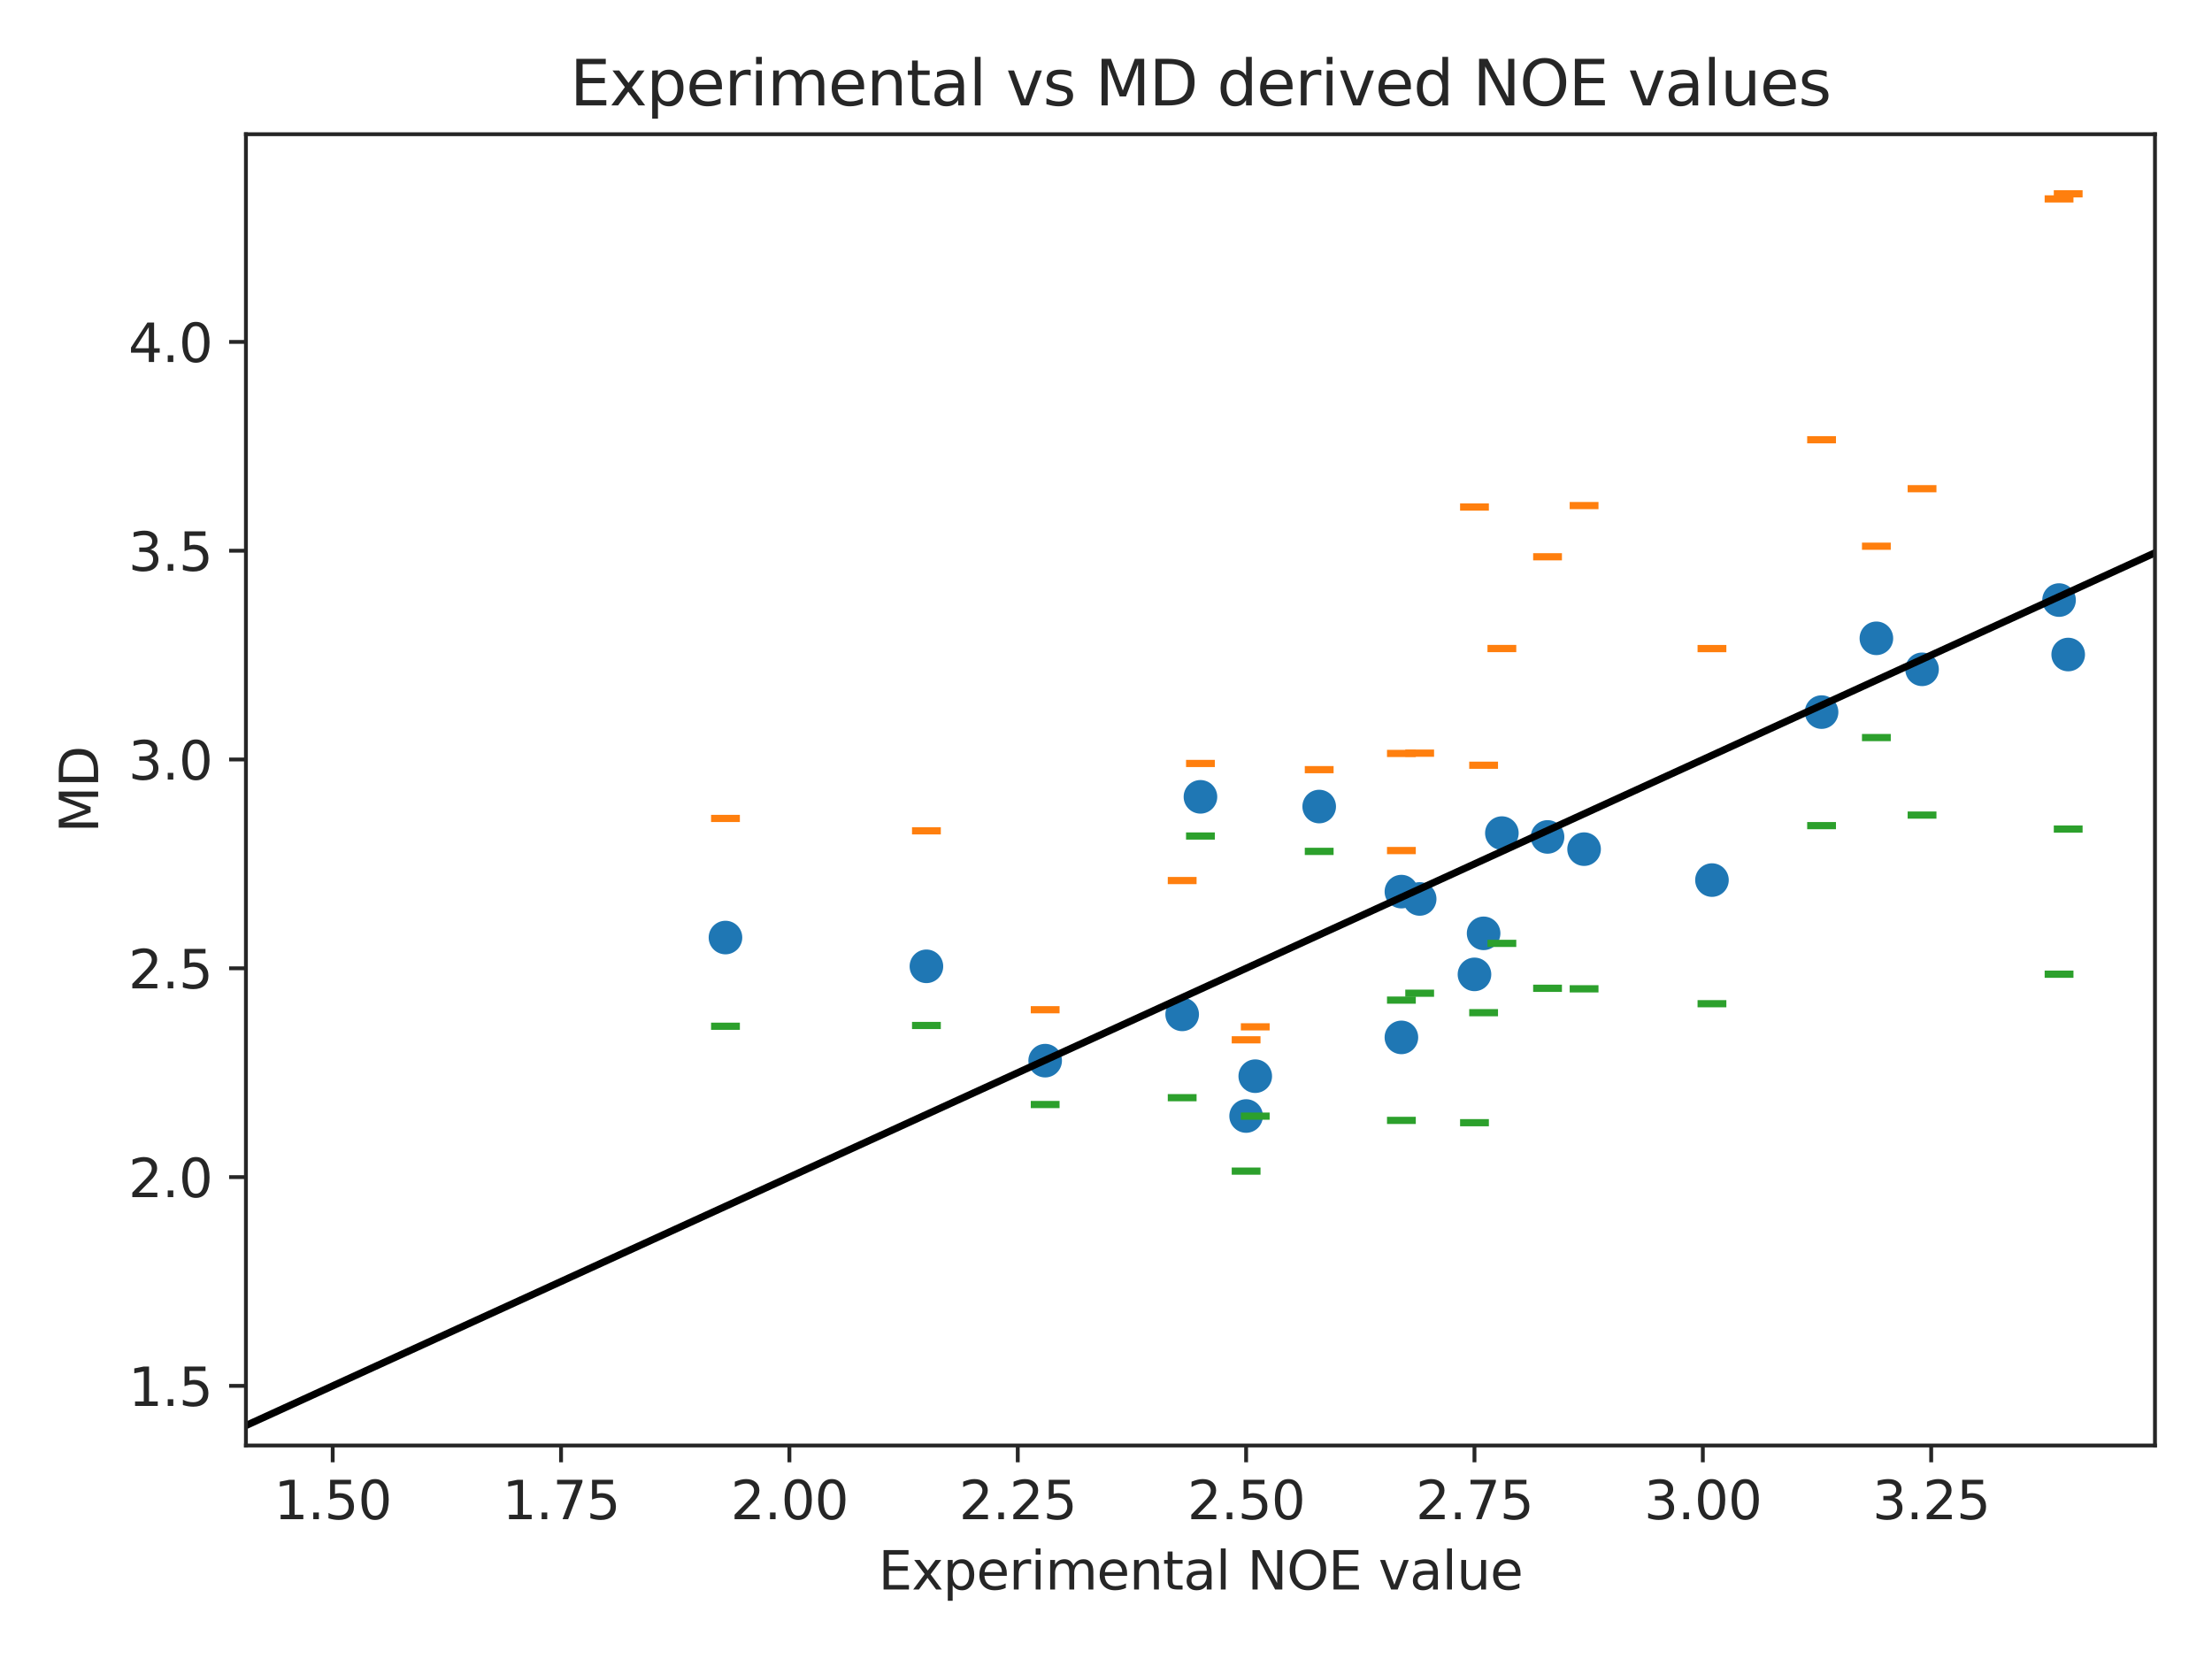 <?xml version="1.0" encoding="utf-8" standalone="no"?>
<!DOCTYPE svg PUBLIC "-//W3C//DTD SVG 1.1//EN"
  "http://www.w3.org/Graphics/SVG/1.1/DTD/svg11.dtd">
<svg xmlns:xlink="http://www.w3.org/1999/xlink" width="460.8pt" height="345.6pt" viewBox="0 0 460.8 345.6" xmlns="http://www.w3.org/2000/svg" version="1.1">
 <defs>
  <style type="text/css">*{stroke-linejoin: round; stroke-linecap: butt}</style>
 </defs>
 <g id="figure_1">
  <g id="patch_1">
   <path d="M 0 345.6 
L 460.8 345.6 
L 460.8 0 
L 0 0 
z
" style="fill: #ffffff"/>
  </g>
  <g id="axes_1">
   <g id="patch_2">
    <path d="M 51.23 301.12 
L 448.92 301.12 
L 448.92 27.96 
L 51.23 27.96 
z
" style="fill: #ffffff"/>
   </g>
   <g id="matplotlib.axis_1">
    <g id="xtick_1">
     <g id="line2d_1">
      <defs>
       <path id="md3afc99bd5" d="M 0 0 
L 0 3.5 
" style="stroke: #262626; stroke-width: 0.8"/>
      </defs>
      <g>
       <use xlink:href="#md3afc99bd5" x="69.307" y="301.12" style="fill: #262626; stroke: #262626; stroke-width: 0.8"/>
      </g>
     </g>
     <g id="text_1">
      <!-- 1.50 -->
      <g style="fill: #262626" transform="translate(57.061 316.478)scale(0.11 -0.11)">
       <defs>
        <path id="DejaVuSans-31" d="M 794 531 
L 1825 531 
L 1825 4091 
L 703 3866 
L 703 4441 
L 1819 4666 
L 2450 4666 
L 2450 531 
L 3481 531 
L 3481 0 
L 794 0 
L 794 531 
z
" transform="scale(0.016)"/>
        <path id="DejaVuSans-2e" d="M 684 794 
L 1344 794 
L 1344 0 
L 684 0 
L 684 794 
z
" transform="scale(0.016)"/>
        <path id="DejaVuSans-35" d="M 691 4666 
L 3169 4666 
L 3169 4134 
L 1269 4134 
L 1269 2991 
Q 1406 3038 1543 3061 
Q 1681 3084 1819 3084 
Q 2600 3084 3056 2656 
Q 3513 2228 3513 1497 
Q 3513 744 3044 326 
Q 2575 -91 1722 -91 
Q 1428 -91 1123 -41 
Q 819 9 494 109 
L 494 744 
Q 775 591 1075 516 
Q 1375 441 1709 441 
Q 2250 441 2565 725 
Q 2881 1009 2881 1497 
Q 2881 1984 2565 2268 
Q 2250 2553 1709 2553 
Q 1456 2553 1204 2497 
Q 953 2441 691 2322 
L 691 4666 
z
" transform="scale(0.016)"/>
        <path id="DejaVuSans-30" d="M 2034 4250 
Q 1547 4250 1301 3770 
Q 1056 3291 1056 2328 
Q 1056 1369 1301 889 
Q 1547 409 2034 409 
Q 2525 409 2770 889 
Q 3016 1369 3016 2328 
Q 3016 3291 2770 3770 
Q 2525 4250 2034 4250 
z
M 2034 4750 
Q 2819 4750 3233 4129 
Q 3647 3509 3647 2328 
Q 3647 1150 3233 529 
Q 2819 -91 2034 -91 
Q 1250 -91 836 529 
Q 422 1150 422 2328 
Q 422 3509 836 4129 
Q 1250 4750 2034 4750 
z
" transform="scale(0.016)"/>
       </defs>
       <use xlink:href="#DejaVuSans-31"/>
       <use xlink:href="#DejaVuSans-2e" x="63.623"/>
       <use xlink:href="#DejaVuSans-35" x="95.41"/>
       <use xlink:href="#DejaVuSans-30" x="159.033"/>
      </g>
     </g>
    </g>
    <g id="xtick_2">
     <g id="line2d_2">
      <g>
       <use xlink:href="#md3afc99bd5" x="116.877" y="301.12" style="fill: #262626; stroke: #262626; stroke-width: 0.8"/>
      </g>
     </g>
     <g id="text_2">
      <!-- 1.75 -->
      <g style="fill: #262626" transform="translate(104.631 316.478)scale(0.11 -0.11)">
       <defs>
        <path id="DejaVuSans-37" d="M 525 4666 
L 3525 4666 
L 3525 4397 
L 1831 0 
L 1172 0 
L 2766 4134 
L 525 4134 
L 525 4666 
z
" transform="scale(0.016)"/>
       </defs>
       <use xlink:href="#DejaVuSans-31"/>
       <use xlink:href="#DejaVuSans-2e" x="63.623"/>
       <use xlink:href="#DejaVuSans-37" x="95.41"/>
       <use xlink:href="#DejaVuSans-35" x="159.033"/>
      </g>
     </g>
    </g>
    <g id="xtick_3">
     <g id="line2d_3">
      <g>
       <use xlink:href="#md3afc99bd5" x="164.448" y="301.12" style="fill: #262626; stroke: #262626; stroke-width: 0.8"/>
      </g>
     </g>
     <g id="text_3">
      <!-- 2.00 -->
      <g style="fill: #262626" transform="translate(152.202 316.478)scale(0.11 -0.11)">
       <defs>
        <path id="DejaVuSans-32" d="M 1228 531 
L 3431 531 
L 3431 0 
L 469 0 
L 469 531 
Q 828 903 1448 1529 
Q 2069 2156 2228 2338 
Q 2531 2678 2651 2914 
Q 2772 3150 2772 3378 
Q 2772 3750 2511 3984 
Q 2250 4219 1831 4219 
Q 1534 4219 1204 4116 
Q 875 4013 500 3803 
L 500 4441 
Q 881 4594 1212 4672 
Q 1544 4750 1819 4750 
Q 2544 4750 2975 4387 
Q 3406 4025 3406 3419 
Q 3406 3131 3298 2873 
Q 3191 2616 2906 2266 
Q 2828 2175 2409 1742 
Q 1991 1309 1228 531 
z
" transform="scale(0.016)"/>
       </defs>
       <use xlink:href="#DejaVuSans-32"/>
       <use xlink:href="#DejaVuSans-2e" x="63.623"/>
       <use xlink:href="#DejaVuSans-30" x="95.41"/>
       <use xlink:href="#DejaVuSans-30" x="159.033"/>
      </g>
     </g>
    </g>
    <g id="xtick_4">
     <g id="line2d_4">
      <g>
       <use xlink:href="#md3afc99bd5" x="212.019" y="301.12" style="fill: #262626; stroke: #262626; stroke-width: 0.8"/>
      </g>
     </g>
     <g id="text_4">
      <!-- 2.25 -->
      <g style="fill: #262626" transform="translate(199.772 316.478)scale(0.11 -0.11)">
       <use xlink:href="#DejaVuSans-32"/>
       <use xlink:href="#DejaVuSans-2e" x="63.623"/>
       <use xlink:href="#DejaVuSans-32" x="95.41"/>
       <use xlink:href="#DejaVuSans-35" x="159.033"/>
      </g>
     </g>
    </g>
    <g id="xtick_5">
     <g id="line2d_5">
      <g>
       <use xlink:href="#md3afc99bd5" x="259.589" y="301.12" style="fill: #262626; stroke: #262626; stroke-width: 0.8"/>
      </g>
     </g>
     <g id="text_5">
      <!-- 2.50 -->
      <g style="fill: #262626" transform="translate(247.343 316.478)scale(0.11 -0.11)">
       <use xlink:href="#DejaVuSans-32"/>
       <use xlink:href="#DejaVuSans-2e" x="63.623"/>
       <use xlink:href="#DejaVuSans-35" x="95.41"/>
       <use xlink:href="#DejaVuSans-30" x="159.033"/>
      </g>
     </g>
    </g>
    <g id="xtick_6">
     <g id="line2d_6">
      <g>
       <use xlink:href="#md3afc99bd5" x="307.16" y="301.12" style="fill: #262626; stroke: #262626; stroke-width: 0.8"/>
      </g>
     </g>
     <g id="text_6">
      <!-- 2.75 -->
      <g style="fill: #262626" transform="translate(294.914 316.478)scale(0.11 -0.11)">
       <use xlink:href="#DejaVuSans-32"/>
       <use xlink:href="#DejaVuSans-2e" x="63.623"/>
       <use xlink:href="#DejaVuSans-37" x="95.41"/>
       <use xlink:href="#DejaVuSans-35" x="159.033"/>
      </g>
     </g>
    </g>
    <g id="xtick_7">
     <g id="line2d_7">
      <g>
       <use xlink:href="#md3afc99bd5" x="354.73" y="301.12" style="fill: #262626; stroke: #262626; stroke-width: 0.8"/>
      </g>
     </g>
     <g id="text_7">
      <!-- 3.00 -->
      <g style="fill: #262626" transform="translate(342.484 316.478)scale(0.11 -0.11)">
       <defs>
        <path id="DejaVuSans-33" d="M 2597 2516 
Q 3050 2419 3304 2112 
Q 3559 1806 3559 1356 
Q 3559 666 3084 287 
Q 2609 -91 1734 -91 
Q 1441 -91 1130 -33 
Q 819 25 488 141 
L 488 750 
Q 750 597 1062 519 
Q 1375 441 1716 441 
Q 2309 441 2620 675 
Q 2931 909 2931 1356 
Q 2931 1769 2642 2001 
Q 2353 2234 1838 2234 
L 1294 2234 
L 1294 2753 
L 1863 2753 
Q 2328 2753 2575 2939 
Q 2822 3125 2822 3475 
Q 2822 3834 2567 4026 
Q 2313 4219 1838 4219 
Q 1578 4219 1281 4162 
Q 984 4106 628 3988 
L 628 4550 
Q 988 4650 1302 4700 
Q 1616 4750 1894 4750 
Q 2613 4750 3031 4423 
Q 3450 4097 3450 3541 
Q 3450 3153 3228 2886 
Q 3006 2619 2597 2516 
z
" transform="scale(0.016)"/>
       </defs>
       <use xlink:href="#DejaVuSans-33"/>
       <use xlink:href="#DejaVuSans-2e" x="63.623"/>
       <use xlink:href="#DejaVuSans-30" x="95.41"/>
       <use xlink:href="#DejaVuSans-30" x="159.033"/>
      </g>
     </g>
    </g>
    <g id="xtick_8">
     <g id="line2d_8">
      <g>
       <use xlink:href="#md3afc99bd5" x="402.301" y="301.12" style="fill: #262626; stroke: #262626; stroke-width: 0.8"/>
      </g>
     </g>
     <g id="text_8">
      <!-- 3.25 -->
      <g style="fill: #262626" transform="translate(390.055 316.478)scale(0.11 -0.11)">
       <use xlink:href="#DejaVuSans-33"/>
       <use xlink:href="#DejaVuSans-2e" x="63.623"/>
       <use xlink:href="#DejaVuSans-32" x="95.41"/>
       <use xlink:href="#DejaVuSans-35" x="159.033"/>
      </g>
     </g>
    </g>
    <g id="text_9">
     <!-- Experimental NOE value -->
     <g style="fill: #262626" transform="translate(182.959 331.124)scale(0.11 -0.11)">
      <defs>
       <path id="DejaVuSans-45" d="M 628 4666 
L 3578 4666 
L 3578 4134 
L 1259 4134 
L 1259 2753 
L 3481 2753 
L 3481 2222 
L 1259 2222 
L 1259 531 
L 3634 531 
L 3634 0 
L 628 0 
L 628 4666 
z
" transform="scale(0.016)"/>
       <path id="DejaVuSans-78" d="M 3513 3500 
L 2247 1797 
L 3578 0 
L 2900 0 
L 1881 1375 
L 863 0 
L 184 0 
L 1544 1831 
L 300 3500 
L 978 3500 
L 1906 2253 
L 2834 3500 
L 3513 3500 
z
" transform="scale(0.016)"/>
       <path id="DejaVuSans-70" d="M 1159 525 
L 1159 -1331 
L 581 -1331 
L 581 3500 
L 1159 3500 
L 1159 2969 
Q 1341 3281 1617 3432 
Q 1894 3584 2278 3584 
Q 2916 3584 3314 3078 
Q 3713 2572 3713 1747 
Q 3713 922 3314 415 
Q 2916 -91 2278 -91 
Q 1894 -91 1617 61 
Q 1341 213 1159 525 
z
M 3116 1747 
Q 3116 2381 2855 2742 
Q 2594 3103 2138 3103 
Q 1681 3103 1420 2742 
Q 1159 2381 1159 1747 
Q 1159 1113 1420 752 
Q 1681 391 2138 391 
Q 2594 391 2855 752 
Q 3116 1113 3116 1747 
z
" transform="scale(0.016)"/>
       <path id="DejaVuSans-65" d="M 3597 1894 
L 3597 1613 
L 953 1613 
Q 991 1019 1311 708 
Q 1631 397 2203 397 
Q 2534 397 2845 478 
Q 3156 559 3463 722 
L 3463 178 
Q 3153 47 2828 -22 
Q 2503 -91 2169 -91 
Q 1331 -91 842 396 
Q 353 884 353 1716 
Q 353 2575 817 3079 
Q 1281 3584 2069 3584 
Q 2775 3584 3186 3129 
Q 3597 2675 3597 1894 
z
M 3022 2063 
Q 3016 2534 2758 2815 
Q 2500 3097 2075 3097 
Q 1594 3097 1305 2825 
Q 1016 2553 972 2059 
L 3022 2063 
z
" transform="scale(0.016)"/>
       <path id="DejaVuSans-72" d="M 2631 2963 
Q 2534 3019 2420 3045 
Q 2306 3072 2169 3072 
Q 1681 3072 1420 2755 
Q 1159 2438 1159 1844 
L 1159 0 
L 581 0 
L 581 3500 
L 1159 3500 
L 1159 2956 
Q 1341 3275 1631 3429 
Q 1922 3584 2338 3584 
Q 2397 3584 2469 3576 
Q 2541 3569 2628 3553 
L 2631 2963 
z
" transform="scale(0.016)"/>
       <path id="DejaVuSans-69" d="M 603 3500 
L 1178 3500 
L 1178 0 
L 603 0 
L 603 3500 
z
M 603 4863 
L 1178 4863 
L 1178 4134 
L 603 4134 
L 603 4863 
z
" transform="scale(0.016)"/>
       <path id="DejaVuSans-6d" d="M 3328 2828 
Q 3544 3216 3844 3400 
Q 4144 3584 4550 3584 
Q 5097 3584 5394 3201 
Q 5691 2819 5691 2113 
L 5691 0 
L 5113 0 
L 5113 2094 
Q 5113 2597 4934 2840 
Q 4756 3084 4391 3084 
Q 3944 3084 3684 2787 
Q 3425 2491 3425 1978 
L 3425 0 
L 2847 0 
L 2847 2094 
Q 2847 2600 2669 2842 
Q 2491 3084 2119 3084 
Q 1678 3084 1418 2786 
Q 1159 2488 1159 1978 
L 1159 0 
L 581 0 
L 581 3500 
L 1159 3500 
L 1159 2956 
Q 1356 3278 1631 3431 
Q 1906 3584 2284 3584 
Q 2666 3584 2933 3390 
Q 3200 3197 3328 2828 
z
" transform="scale(0.016)"/>
       <path id="DejaVuSans-6e" d="M 3513 2113 
L 3513 0 
L 2938 0 
L 2938 2094 
Q 2938 2591 2744 2837 
Q 2550 3084 2163 3084 
Q 1697 3084 1428 2787 
Q 1159 2491 1159 1978 
L 1159 0 
L 581 0 
L 581 3500 
L 1159 3500 
L 1159 2956 
Q 1366 3272 1645 3428 
Q 1925 3584 2291 3584 
Q 2894 3584 3203 3211 
Q 3513 2838 3513 2113 
z
" transform="scale(0.016)"/>
       <path id="DejaVuSans-74" d="M 1172 4494 
L 1172 3500 
L 2356 3500 
L 2356 3053 
L 1172 3053 
L 1172 1153 
Q 1172 725 1289 603 
Q 1406 481 1766 481 
L 2356 481 
L 2356 0 
L 1766 0 
Q 1100 0 847 248 
Q 594 497 594 1153 
L 594 3053 
L 172 3053 
L 172 3500 
L 594 3500 
L 594 4494 
L 1172 4494 
z
" transform="scale(0.016)"/>
       <path id="DejaVuSans-61" d="M 2194 1759 
Q 1497 1759 1228 1600 
Q 959 1441 959 1056 
Q 959 750 1161 570 
Q 1363 391 1709 391 
Q 2188 391 2477 730 
Q 2766 1069 2766 1631 
L 2766 1759 
L 2194 1759 
z
M 3341 1997 
L 3341 0 
L 2766 0 
L 2766 531 
Q 2569 213 2275 61 
Q 1981 -91 1556 -91 
Q 1019 -91 701 211 
Q 384 513 384 1019 
Q 384 1609 779 1909 
Q 1175 2209 1959 2209 
L 2766 2209 
L 2766 2266 
Q 2766 2663 2505 2880 
Q 2244 3097 1772 3097 
Q 1472 3097 1187 3025 
Q 903 2953 641 2809 
L 641 3341 
Q 956 3463 1253 3523 
Q 1550 3584 1831 3584 
Q 2591 3584 2966 3190 
Q 3341 2797 3341 1997 
z
" transform="scale(0.016)"/>
       <path id="DejaVuSans-6c" d="M 603 4863 
L 1178 4863 
L 1178 0 
L 603 0 
L 603 4863 
z
" transform="scale(0.016)"/>
       <path id="DejaVuSans-20" transform="scale(0.016)"/>
       <path id="DejaVuSans-4e" d="M 628 4666 
L 1478 4666 
L 3547 763 
L 3547 4666 
L 4159 4666 
L 4159 0 
L 3309 0 
L 1241 3903 
L 1241 0 
L 628 0 
L 628 4666 
z
" transform="scale(0.016)"/>
       <path id="DejaVuSans-4f" d="M 2522 4238 
Q 1834 4238 1429 3725 
Q 1025 3213 1025 2328 
Q 1025 1447 1429 934 
Q 1834 422 2522 422 
Q 3209 422 3611 934 
Q 4013 1447 4013 2328 
Q 4013 3213 3611 3725 
Q 3209 4238 2522 4238 
z
M 2522 4750 
Q 3503 4750 4090 4092 
Q 4678 3434 4678 2328 
Q 4678 1225 4090 567 
Q 3503 -91 2522 -91 
Q 1538 -91 948 565 
Q 359 1222 359 2328 
Q 359 3434 948 4092 
Q 1538 4750 2522 4750 
z
" transform="scale(0.016)"/>
       <path id="DejaVuSans-76" d="M 191 3500 
L 800 3500 
L 1894 563 
L 2988 3500 
L 3597 3500 
L 2284 0 
L 1503 0 
L 191 3500 
z
" transform="scale(0.016)"/>
       <path id="DejaVuSans-75" d="M 544 1381 
L 544 3500 
L 1119 3500 
L 1119 1403 
Q 1119 906 1312 657 
Q 1506 409 1894 409 
Q 2359 409 2629 706 
Q 2900 1003 2900 1516 
L 2900 3500 
L 3475 3500 
L 3475 0 
L 2900 0 
L 2900 538 
Q 2691 219 2414 64 
Q 2138 -91 1772 -91 
Q 1169 -91 856 284 
Q 544 659 544 1381 
z
M 1991 3584 
L 1991 3584 
z
" transform="scale(0.016)"/>
      </defs>
      <use xlink:href="#DejaVuSans-45"/>
      <use xlink:href="#DejaVuSans-78" x="63.184"/>
      <use xlink:href="#DejaVuSans-70" x="122.363"/>
      <use xlink:href="#DejaVuSans-65" x="185.84"/>
      <use xlink:href="#DejaVuSans-72" x="247.363"/>
      <use xlink:href="#DejaVuSans-69" x="288.477"/>
      <use xlink:href="#DejaVuSans-6d" x="316.26"/>
      <use xlink:href="#DejaVuSans-65" x="413.672"/>
      <use xlink:href="#DejaVuSans-6e" x="475.195"/>
      <use xlink:href="#DejaVuSans-74" x="538.574"/>
      <use xlink:href="#DejaVuSans-61" x="577.783"/>
      <use xlink:href="#DejaVuSans-6c" x="639.062"/>
      <use xlink:href="#DejaVuSans-20" x="666.846"/>
      <use xlink:href="#DejaVuSans-4e" x="698.633"/>
      <use xlink:href="#DejaVuSans-4f" x="773.438"/>
      <use xlink:href="#DejaVuSans-45" x="852.148"/>
      <use xlink:href="#DejaVuSans-20" x="915.332"/>
      <use xlink:href="#DejaVuSans-76" x="947.119"/>
      <use xlink:href="#DejaVuSans-61" x="1006.299"/>
      <use xlink:href="#DejaVuSans-6c" x="1067.578"/>
      <use xlink:href="#DejaVuSans-75" x="1095.361"/>
      <use xlink:href="#DejaVuSans-65" x="1158.74"/>
     </g>
    </g>
   </g>
   <g id="matplotlib.axis_2">
    <g id="ytick_1">
     <g id="line2d_9">
      <defs>
       <path id="m34a4863165" d="M 0 0 
L -3.5 0 
" style="stroke: #262626; stroke-width: 0.8"/>
      </defs>
      <g>
       <use xlink:href="#m34a4863165" x="51.23" y="288.704" style="fill: #262626; stroke: #262626; stroke-width: 0.8"/>
      </g>
     </g>
     <g id="text_10">
      <!-- 1.5 -->
      <g style="fill: #262626" transform="translate(26.737 292.883)scale(0.11 -0.11)">
       <use xlink:href="#DejaVuSans-31"/>
       <use xlink:href="#DejaVuSans-2e" x="63.623"/>
       <use xlink:href="#DejaVuSans-35" x="95.41"/>
      </g>
     </g>
    </g>
    <g id="ytick_2">
     <g id="line2d_10">
      <g>
       <use xlink:href="#m34a4863165" x="51.23" y="245.209" style="fill: #262626; stroke: #262626; stroke-width: 0.8"/>
      </g>
     </g>
     <g id="text_11">
      <!-- 2.0 -->
      <g style="fill: #262626" transform="translate(26.737 249.388)scale(0.11 -0.11)">
       <use xlink:href="#DejaVuSans-32"/>
       <use xlink:href="#DejaVuSans-2e" x="63.623"/>
       <use xlink:href="#DejaVuSans-30" x="95.41"/>
      </g>
     </g>
    </g>
    <g id="ytick_3">
     <g id="line2d_11">
      <g>
       <use xlink:href="#m34a4863165" x="51.23" y="201.714" style="fill: #262626; stroke: #262626; stroke-width: 0.8"/>
      </g>
     </g>
     <g id="text_12">
      <!-- 2.5 -->
      <g style="fill: #262626" transform="translate(26.737 205.893)scale(0.11 -0.11)">
       <use xlink:href="#DejaVuSans-32"/>
       <use xlink:href="#DejaVuSans-2e" x="63.623"/>
       <use xlink:href="#DejaVuSans-35" x="95.41"/>
      </g>
     </g>
    </g>
    <g id="ytick_4">
     <g id="line2d_12">
      <g>
       <use xlink:href="#m34a4863165" x="51.23" y="158.219" style="fill: #262626; stroke: #262626; stroke-width: 0.8"/>
      </g>
     </g>
     <g id="text_13">
      <!-- 3.0 -->
      <g style="fill: #262626" transform="translate(26.737 162.398)scale(0.11 -0.11)">
       <use xlink:href="#DejaVuSans-33"/>
       <use xlink:href="#DejaVuSans-2e" x="63.623"/>
       <use xlink:href="#DejaVuSans-30" x="95.41"/>
      </g>
     </g>
    </g>
    <g id="ytick_5">
     <g id="line2d_13">
      <g>
       <use xlink:href="#m34a4863165" x="51.23" y="114.725" style="fill: #262626; stroke: #262626; stroke-width: 0.8"/>
      </g>
     </g>
     <g id="text_14">
      <!-- 3.5 -->
      <g style="fill: #262626" transform="translate(26.737 118.904)scale(0.11 -0.11)">
       <use xlink:href="#DejaVuSans-33"/>
       <use xlink:href="#DejaVuSans-2e" x="63.623"/>
       <use xlink:href="#DejaVuSans-35" x="95.41"/>
      </g>
     </g>
    </g>
    <g id="ytick_6">
     <g id="line2d_14">
      <g>
       <use xlink:href="#m34a4863165" x="51.23" y="71.23" style="fill: #262626; stroke: #262626; stroke-width: 0.8"/>
      </g>
     </g>
     <g id="text_15">
      <!-- 4.0 -->
      <g style="fill: #262626" transform="translate(26.737 75.409)scale(0.11 -0.11)">
       <defs>
        <path id="DejaVuSans-34" d="M 2419 4116 
L 825 1625 
L 2419 1625 
L 2419 4116 
z
M 2253 4666 
L 3047 4666 
L 3047 1625 
L 3713 1625 
L 3713 1100 
L 3047 1100 
L 3047 0 
L 2419 0 
L 2419 1100 
L 313 1100 
L 313 1709 
L 2253 4666 
z
" transform="scale(0.016)"/>
       </defs>
       <use xlink:href="#DejaVuSans-34"/>
       <use xlink:href="#DejaVuSans-2e" x="63.623"/>
       <use xlink:href="#DejaVuSans-30" x="95.41"/>
      </g>
     </g>
    </g>
    <g id="text_16">
     <!-- MD -->
     <g style="fill: #262626" transform="translate(20.449 173.52)rotate(-90)scale(0.11 -0.11)">
      <defs>
       <path id="DejaVuSans-4d" d="M 628 4666 
L 1569 4666 
L 2759 1491 
L 3956 4666 
L 4897 4666 
L 4897 0 
L 4281 0 
L 4281 4097 
L 3078 897 
L 2444 897 
L 1241 4097 
L 1241 0 
L 628 0 
L 628 4666 
z
" transform="scale(0.016)"/>
       <path id="DejaVuSans-44" d="M 1259 4147 
L 1259 519 
L 2022 519 
Q 2988 519 3436 956 
Q 3884 1394 3884 2338 
Q 3884 3275 3436 3711 
Q 2988 4147 2022 4147 
L 1259 4147 
z
M 628 4666 
L 1925 4666 
Q 3281 4666 3915 4102 
Q 4550 3538 4550 2338 
Q 4550 1131 3912 565 
Q 3275 0 1925 0 
L 628 0 
L 628 4666 
z
" transform="scale(0.016)"/>
      </defs>
      <use xlink:href="#DejaVuSans-4d"/>
      <use xlink:href="#DejaVuSans-44" x="86.279"/>
     </g>
    </g>
   </g>
   <g id="PathCollection_1">
    <defs>
     <path id="m4e522b2d64" d="M 0 3 
C 0.796 3 1.559 2.684 2.121 2.121 
C 2.684 1.559 3 0.796 3 0 
C 3 -0.796 2.684 -1.559 2.121 -2.121 
C 1.559 -2.684 0.796 -3 0 -3 
C -0.796 -3 -1.559 -2.684 -2.121 -2.121 
C -2.684 -1.559 -3 -0.796 -3 0 
C -3 0.796 -2.684 1.559 -2.121 2.121 
C -1.559 2.684 -0.796 3 0 3 
z
" style="stroke: #1f77b4"/>
    </defs>
    <g clip-path="url(#p1a5b224494)">
     <use xlink:href="#m4e522b2d64" x="307.16" y="202.981" style="fill: #1f77b4; stroke: #1f77b4"/>
     <use xlink:href="#m4e522b2d64" x="261.492" y="224.19" style="fill: #1f77b4; stroke: #1f77b4"/>
     <use xlink:href="#m4e522b2d64" x="259.589" y="232.488" style="fill: #1f77b4; stroke: #1f77b4"/>
     <use xlink:href="#m4e522b2d64" x="400.398" y="139.431" style="fill: #1f77b4; stroke: #1f77b4"/>
     <use xlink:href="#m4e522b2d64" x="430.843" y="136.35" style="fill: #1f77b4; stroke: #1f77b4"/>
     <use xlink:href="#m4e522b2d64" x="291.937" y="185.741" style="fill: #1f77b4; stroke: #1f77b4"/>
     <use xlink:href="#m4e522b2d64" x="322.382" y="174.346" style="fill: #1f77b4; stroke: #1f77b4"/>
     <use xlink:href="#m4e522b2d64" x="295.743" y="187.267" style="fill: #1f77b4; stroke: #1f77b4"/>
     <use xlink:href="#m4e522b2d64" x="151.128" y="195.308" style="fill: #1f77b4; stroke: #1f77b4"/>
     <use xlink:href="#m4e522b2d64" x="312.868" y="173.55" style="fill: #1f77b4; stroke: #1f77b4"/>
     <use xlink:href="#m4e522b2d64" x="428.94" y="125.006" style="fill: #1f77b4; stroke: #1f77b4"/>
     <use xlink:href="#m4e522b2d64" x="390.884" y="132.972" style="fill: #1f77b4; stroke: #1f77b4"/>
     <use xlink:href="#m4e522b2d64" x="250.075" y="165.996" style="fill: #1f77b4; stroke: #1f77b4"/>
     <use xlink:href="#m4e522b2d64" x="356.633" y="183.338" style="fill: #1f77b4; stroke: #1f77b4"/>
     <use xlink:href="#m4e522b2d64" x="192.99" y="201.303" style="fill: #1f77b4; stroke: #1f77b4"/>
     <use xlink:href="#m4e522b2d64" x="291.937" y="216.108" style="fill: #1f77b4; stroke: #1f77b4"/>
     <use xlink:href="#m4e522b2d64" x="217.727" y="220.953" style="fill: #1f77b4; stroke: #1f77b4"/>
     <use xlink:href="#m4e522b2d64" x="379.467" y="148.343" style="fill: #1f77b4; stroke: #1f77b4"/>
     <use xlink:href="#m4e522b2d64" x="246.269" y="211.314" style="fill: #1f77b4; stroke: #1f77b4"/>
     <use xlink:href="#m4e522b2d64" x="274.812" y="168.018" style="fill: #1f77b4; stroke: #1f77b4"/>
     <use xlink:href="#m4e522b2d64" x="329.994" y="176.893" style="fill: #1f77b4; stroke: #1f77b4"/>
     <use xlink:href="#m4e522b2d64" x="309.063" y="194.432" style="fill: #1f77b4; stroke: #1f77b4"/>
    </g>
   </g>
   <g id="PathCollection_2">
    <defs>
     <path id="mb4245a8dd1" d="M 3 0 
L -3 -0 
" style="stroke: #ff7f0e; stroke-width: 1.5"/>
    </defs>
    <g clip-path="url(#p1a5b224494)">
     <use xlink:href="#mb4245a8dd1" x="307.16" y="105.621" style="fill: #ff7f0e; stroke: #ff7f0e; stroke-width: 1.5"/>
     <use xlink:href="#mb4245a8dd1" x="261.492" y="213.915" style="fill: #ff7f0e; stroke: #ff7f0e; stroke-width: 1.5"/>
     <use xlink:href="#mb4245a8dd1" x="259.589" y="216.616" style="fill: #ff7f0e; stroke: #ff7f0e; stroke-width: 1.5"/>
     <use xlink:href="#mb4245a8dd1" x="400.398" y="101.811" style="fill: #ff7f0e; stroke: #ff7f0e; stroke-width: 1.5"/>
     <use xlink:href="#mb4245a8dd1" x="430.843" y="40.376" style="fill: #ff7f0e; stroke: #ff7f0e; stroke-width: 1.5"/>
     <use xlink:href="#mb4245a8dd1" x="291.937" y="156.959" style="fill: #ff7f0e; stroke: #ff7f0e; stroke-width: 1.5"/>
     <use xlink:href="#mb4245a8dd1" x="322.382" y="115.988" style="fill: #ff7f0e; stroke: #ff7f0e; stroke-width: 1.5"/>
     <use xlink:href="#mb4245a8dd1" x="295.743" y="156.899" style="fill: #ff7f0e; stroke: #ff7f0e; stroke-width: 1.5"/>
     <use xlink:href="#mb4245a8dd1" x="151.128" y="170.5" style="fill: #ff7f0e; stroke: #ff7f0e; stroke-width: 1.5"/>
     <use xlink:href="#mb4245a8dd1" x="312.868" y="135.1" style="fill: #ff7f0e; stroke: #ff7f0e; stroke-width: 1.5"/>
     <use xlink:href="#mb4245a8dd1" x="428.94" y="41.434" style="fill: #ff7f0e; stroke: #ff7f0e; stroke-width: 1.5"/>
     <use xlink:href="#mb4245a8dd1" x="390.884" y="113.786" style="fill: #ff7f0e; stroke: #ff7f0e; stroke-width: 1.5"/>
     <use xlink:href="#mb4245a8dd1" x="250.075" y="159.04" style="fill: #ff7f0e; stroke: #ff7f0e; stroke-width: 1.5"/>
     <use xlink:href="#mb4245a8dd1" x="356.633" y="135.113" style="fill: #ff7f0e; stroke: #ff7f0e; stroke-width: 1.5"/>
     <use xlink:href="#mb4245a8dd1" x="192.99" y="173.074" style="fill: #ff7f0e; stroke: #ff7f0e; stroke-width: 1.5"/>
     <use xlink:href="#mb4245a8dd1" x="291.937" y="177.186" style="fill: #ff7f0e; stroke: #ff7f0e; stroke-width: 1.5"/>
     <use xlink:href="#mb4245a8dd1" x="217.727" y="210.348" style="fill: #ff7f0e; stroke: #ff7f0e; stroke-width: 1.5"/>
     <use xlink:href="#mb4245a8dd1" x="379.467" y="91.612" style="fill: #ff7f0e; stroke: #ff7f0e; stroke-width: 1.5"/>
     <use xlink:href="#mb4245a8dd1" x="246.269" y="183.436" style="fill: #ff7f0e; stroke: #ff7f0e; stroke-width: 1.5"/>
     <use xlink:href="#mb4245a8dd1" x="274.812" y="160.329" style="fill: #ff7f0e; stroke: #ff7f0e; stroke-width: 1.5"/>
     <use xlink:href="#mb4245a8dd1" x="329.994" y="105.32" style="fill: #ff7f0e; stroke: #ff7f0e; stroke-width: 1.5"/>
     <use xlink:href="#mb4245a8dd1" x="309.063" y="159.412" style="fill: #ff7f0e; stroke: #ff7f0e; stroke-width: 1.5"/>
    </g>
   </g>
   <g id="PathCollection_3">
    <defs>
     <path id="mf02b3770be" d="M 3 0 
L -3 -0 
" style="stroke: #2ca02c; stroke-width: 1.5"/>
    </defs>
    <g clip-path="url(#p1a5b224494)">
     <use xlink:href="#mf02b3770be" x="307.16" y="233.874" style="fill: #2ca02c; stroke: #2ca02c; stroke-width: 1.5"/>
     <use xlink:href="#mf02b3770be" x="261.492" y="232.517" style="fill: #2ca02c; stroke: #2ca02c; stroke-width: 1.5"/>
     <use xlink:href="#mf02b3770be" x="259.589" y="243.965" style="fill: #2ca02c; stroke: #2ca02c; stroke-width: 1.5"/>
     <use xlink:href="#mf02b3770be" x="400.398" y="169.8" style="fill: #2ca02c; stroke: #2ca02c; stroke-width: 1.5"/>
     <use xlink:href="#mf02b3770be" x="430.843" y="172.703" style="fill: #2ca02c; stroke: #2ca02c; stroke-width: 1.5"/>
     <use xlink:href="#mf02b3770be" x="291.937" y="208.339" style="fill: #2ca02c; stroke: #2ca02c; stroke-width: 1.5"/>
     <use xlink:href="#mf02b3770be" x="322.382" y="205.88" style="fill: #2ca02c; stroke: #2ca02c; stroke-width: 1.5"/>
     <use xlink:href="#mf02b3770be" x="295.743" y="206.9" style="fill: #2ca02c; stroke: #2ca02c; stroke-width: 1.5"/>
     <use xlink:href="#mf02b3770be" x="151.128" y="213.791" style="fill: #2ca02c; stroke: #2ca02c; stroke-width: 1.5"/>
     <use xlink:href="#mf02b3770be" x="312.868" y="196.523" style="fill: #2ca02c; stroke: #2ca02c; stroke-width: 1.5"/>
     <use xlink:href="#mf02b3770be" x="428.94" y="202.942" style="fill: #2ca02c; stroke: #2ca02c; stroke-width: 1.5"/>
     <use xlink:href="#mf02b3770be" x="390.884" y="153.648" style="fill: #2ca02c; stroke: #2ca02c; stroke-width: 1.5"/>
     <use xlink:href="#mf02b3770be" x="250.075" y="174.155" style="fill: #2ca02c; stroke: #2ca02c; stroke-width: 1.5"/>
     <use xlink:href="#mf02b3770be" x="356.633" y="209.088" style="fill: #2ca02c; stroke: #2ca02c; stroke-width: 1.5"/>
     <use xlink:href="#mf02b3770be" x="192.99" y="213.627" style="fill: #2ca02c; stroke: #2ca02c; stroke-width: 1.5"/>
     <use xlink:href="#mf02b3770be" x="291.937" y="233.394" style="fill: #2ca02c; stroke: #2ca02c; stroke-width: 1.5"/>
     <use xlink:href="#mf02b3770be" x="217.727" y="230.088" style="fill: #2ca02c; stroke: #2ca02c; stroke-width: 1.5"/>
     <use xlink:href="#mf02b3770be" x="379.467" y="171.99" style="fill: #2ca02c; stroke: #2ca02c; stroke-width: 1.5"/>
     <use xlink:href="#mf02b3770be" x="246.269" y="228.67" style="fill: #2ca02c; stroke: #2ca02c; stroke-width: 1.5"/>
     <use xlink:href="#mf02b3770be" x="274.812" y="177.358" style="fill: #2ca02c; stroke: #2ca02c; stroke-width: 1.5"/>
     <use xlink:href="#mf02b3770be" x="329.994" y="205.99" style="fill: #2ca02c; stroke: #2ca02c; stroke-width: 1.5"/>
     <use xlink:href="#mf02b3770be" x="309.063" y="210.956" style="fill: #2ca02c; stroke: #2ca02c; stroke-width: 1.5"/>
    </g>
   </g>
   <g id="line2d_15">
    <path d="M 51.23 296.968 
L 448.92 115.16 
" clip-path="url(#p1a5b224494)" style="fill: none; stroke: #000000; stroke-width: 1.5; stroke-linecap: round"/>
   </g>
   <g id="patch_3">
    <path d="M 51.23 301.12 
L 51.23 27.96 
" style="fill: none; stroke: #262626; stroke-width: 0.8; stroke-linejoin: miter; stroke-linecap: square"/>
   </g>
   <g id="patch_4">
    <path d="M 448.92 301.12 
L 448.92 27.96 
" style="fill: none; stroke: #262626; stroke-width: 0.8; stroke-linejoin: miter; stroke-linecap: square"/>
   </g>
   <g id="patch_5">
    <path d="M 51.23 301.12 
L 448.92 301.12 
" style="fill: none; stroke: #262626; stroke-width: 0.8; stroke-linejoin: miter; stroke-linecap: square"/>
   </g>
   <g id="patch_6">
    <path d="M 51.23 27.96 
L 448.92 27.96 
" style="fill: none; stroke: #262626; stroke-width: 0.8; stroke-linejoin: miter; stroke-linecap: square"/>
   </g>
   <g id="text_17">
    <!-- Experimental vs MD derived NOE values -->
    <g style="fill: #262626" transform="translate(118.749 21.96)scale(0.13 -0.13)">
     <defs>
      <path id="DejaVuSans-73" d="M 2834 3397 
L 2834 2853 
Q 2591 2978 2328 3040 
Q 2066 3103 1784 3103 
Q 1356 3103 1142 2972 
Q 928 2841 928 2578 
Q 928 2378 1081 2264 
Q 1234 2150 1697 2047 
L 1894 2003 
Q 2506 1872 2764 1633 
Q 3022 1394 3022 966 
Q 3022 478 2636 193 
Q 2250 -91 1575 -91 
Q 1294 -91 989 -36 
Q 684 19 347 128 
L 347 722 
Q 666 556 975 473 
Q 1284 391 1588 391 
Q 1994 391 2212 530 
Q 2431 669 2431 922 
Q 2431 1156 2273 1281 
Q 2116 1406 1581 1522 
L 1381 1569 
Q 847 1681 609 1914 
Q 372 2147 372 2553 
Q 372 3047 722 3315 
Q 1072 3584 1716 3584 
Q 2034 3584 2315 3537 
Q 2597 3491 2834 3397 
z
" transform="scale(0.016)"/>
      <path id="DejaVuSans-64" d="M 2906 2969 
L 2906 4863 
L 3481 4863 
L 3481 0 
L 2906 0 
L 2906 525 
Q 2725 213 2448 61 
Q 2172 -91 1784 -91 
Q 1150 -91 751 415 
Q 353 922 353 1747 
Q 353 2572 751 3078 
Q 1150 3584 1784 3584 
Q 2172 3584 2448 3432 
Q 2725 3281 2906 2969 
z
M 947 1747 
Q 947 1113 1208 752 
Q 1469 391 1925 391 
Q 2381 391 2643 752 
Q 2906 1113 2906 1747 
Q 2906 2381 2643 2742 
Q 2381 3103 1925 3103 
Q 1469 3103 1208 2742 
Q 947 2381 947 1747 
z
" transform="scale(0.016)"/>
     </defs>
     <use xlink:href="#DejaVuSans-45"/>
     <use xlink:href="#DejaVuSans-78" x="63.184"/>
     <use xlink:href="#DejaVuSans-70" x="122.363"/>
     <use xlink:href="#DejaVuSans-65" x="185.84"/>
     <use xlink:href="#DejaVuSans-72" x="247.363"/>
     <use xlink:href="#DejaVuSans-69" x="288.477"/>
     <use xlink:href="#DejaVuSans-6d" x="316.26"/>
     <use xlink:href="#DejaVuSans-65" x="413.672"/>
     <use xlink:href="#DejaVuSans-6e" x="475.195"/>
     <use xlink:href="#DejaVuSans-74" x="538.574"/>
     <use xlink:href="#DejaVuSans-61" x="577.783"/>
     <use xlink:href="#DejaVuSans-6c" x="639.062"/>
     <use xlink:href="#DejaVuSans-20" x="666.846"/>
     <use xlink:href="#DejaVuSans-76" x="698.633"/>
     <use xlink:href="#DejaVuSans-73" x="757.812"/>
     <use xlink:href="#DejaVuSans-20" x="809.912"/>
     <use xlink:href="#DejaVuSans-4d" x="841.699"/>
     <use xlink:href="#DejaVuSans-44" x="927.979"/>
     <use xlink:href="#DejaVuSans-20" x="1004.98"/>
     <use xlink:href="#DejaVuSans-64" x="1036.768"/>
     <use xlink:href="#DejaVuSans-65" x="1100.244"/>
     <use xlink:href="#DejaVuSans-72" x="1161.768"/>
     <use xlink:href="#DejaVuSans-69" x="1202.881"/>
     <use xlink:href="#DejaVuSans-76" x="1230.664"/>
     <use xlink:href="#DejaVuSans-65" x="1289.844"/>
     <use xlink:href="#DejaVuSans-64" x="1351.367"/>
     <use xlink:href="#DejaVuSans-20" x="1414.844"/>
     <use xlink:href="#DejaVuSans-4e" x="1446.631"/>
     <use xlink:href="#DejaVuSans-4f" x="1521.436"/>
     <use xlink:href="#DejaVuSans-45" x="1600.146"/>
     <use xlink:href="#DejaVuSans-20" x="1663.33"/>
     <use xlink:href="#DejaVuSans-76" x="1695.117"/>
     <use xlink:href="#DejaVuSans-61" x="1754.297"/>
     <use xlink:href="#DejaVuSans-6c" x="1815.576"/>
     <use xlink:href="#DejaVuSans-75" x="1843.359"/>
     <use xlink:href="#DejaVuSans-65" x="1906.738"/>
     <use xlink:href="#DejaVuSans-73" x="1968.262"/>
    </g>
   </g>
  </g>
 </g>
 <defs>
  <clipPath id="p1a5b224494">
   <rect x="51.23" y="27.96" width="397.69" height="273.16"/>
  </clipPath>
 </defs>
</svg>
